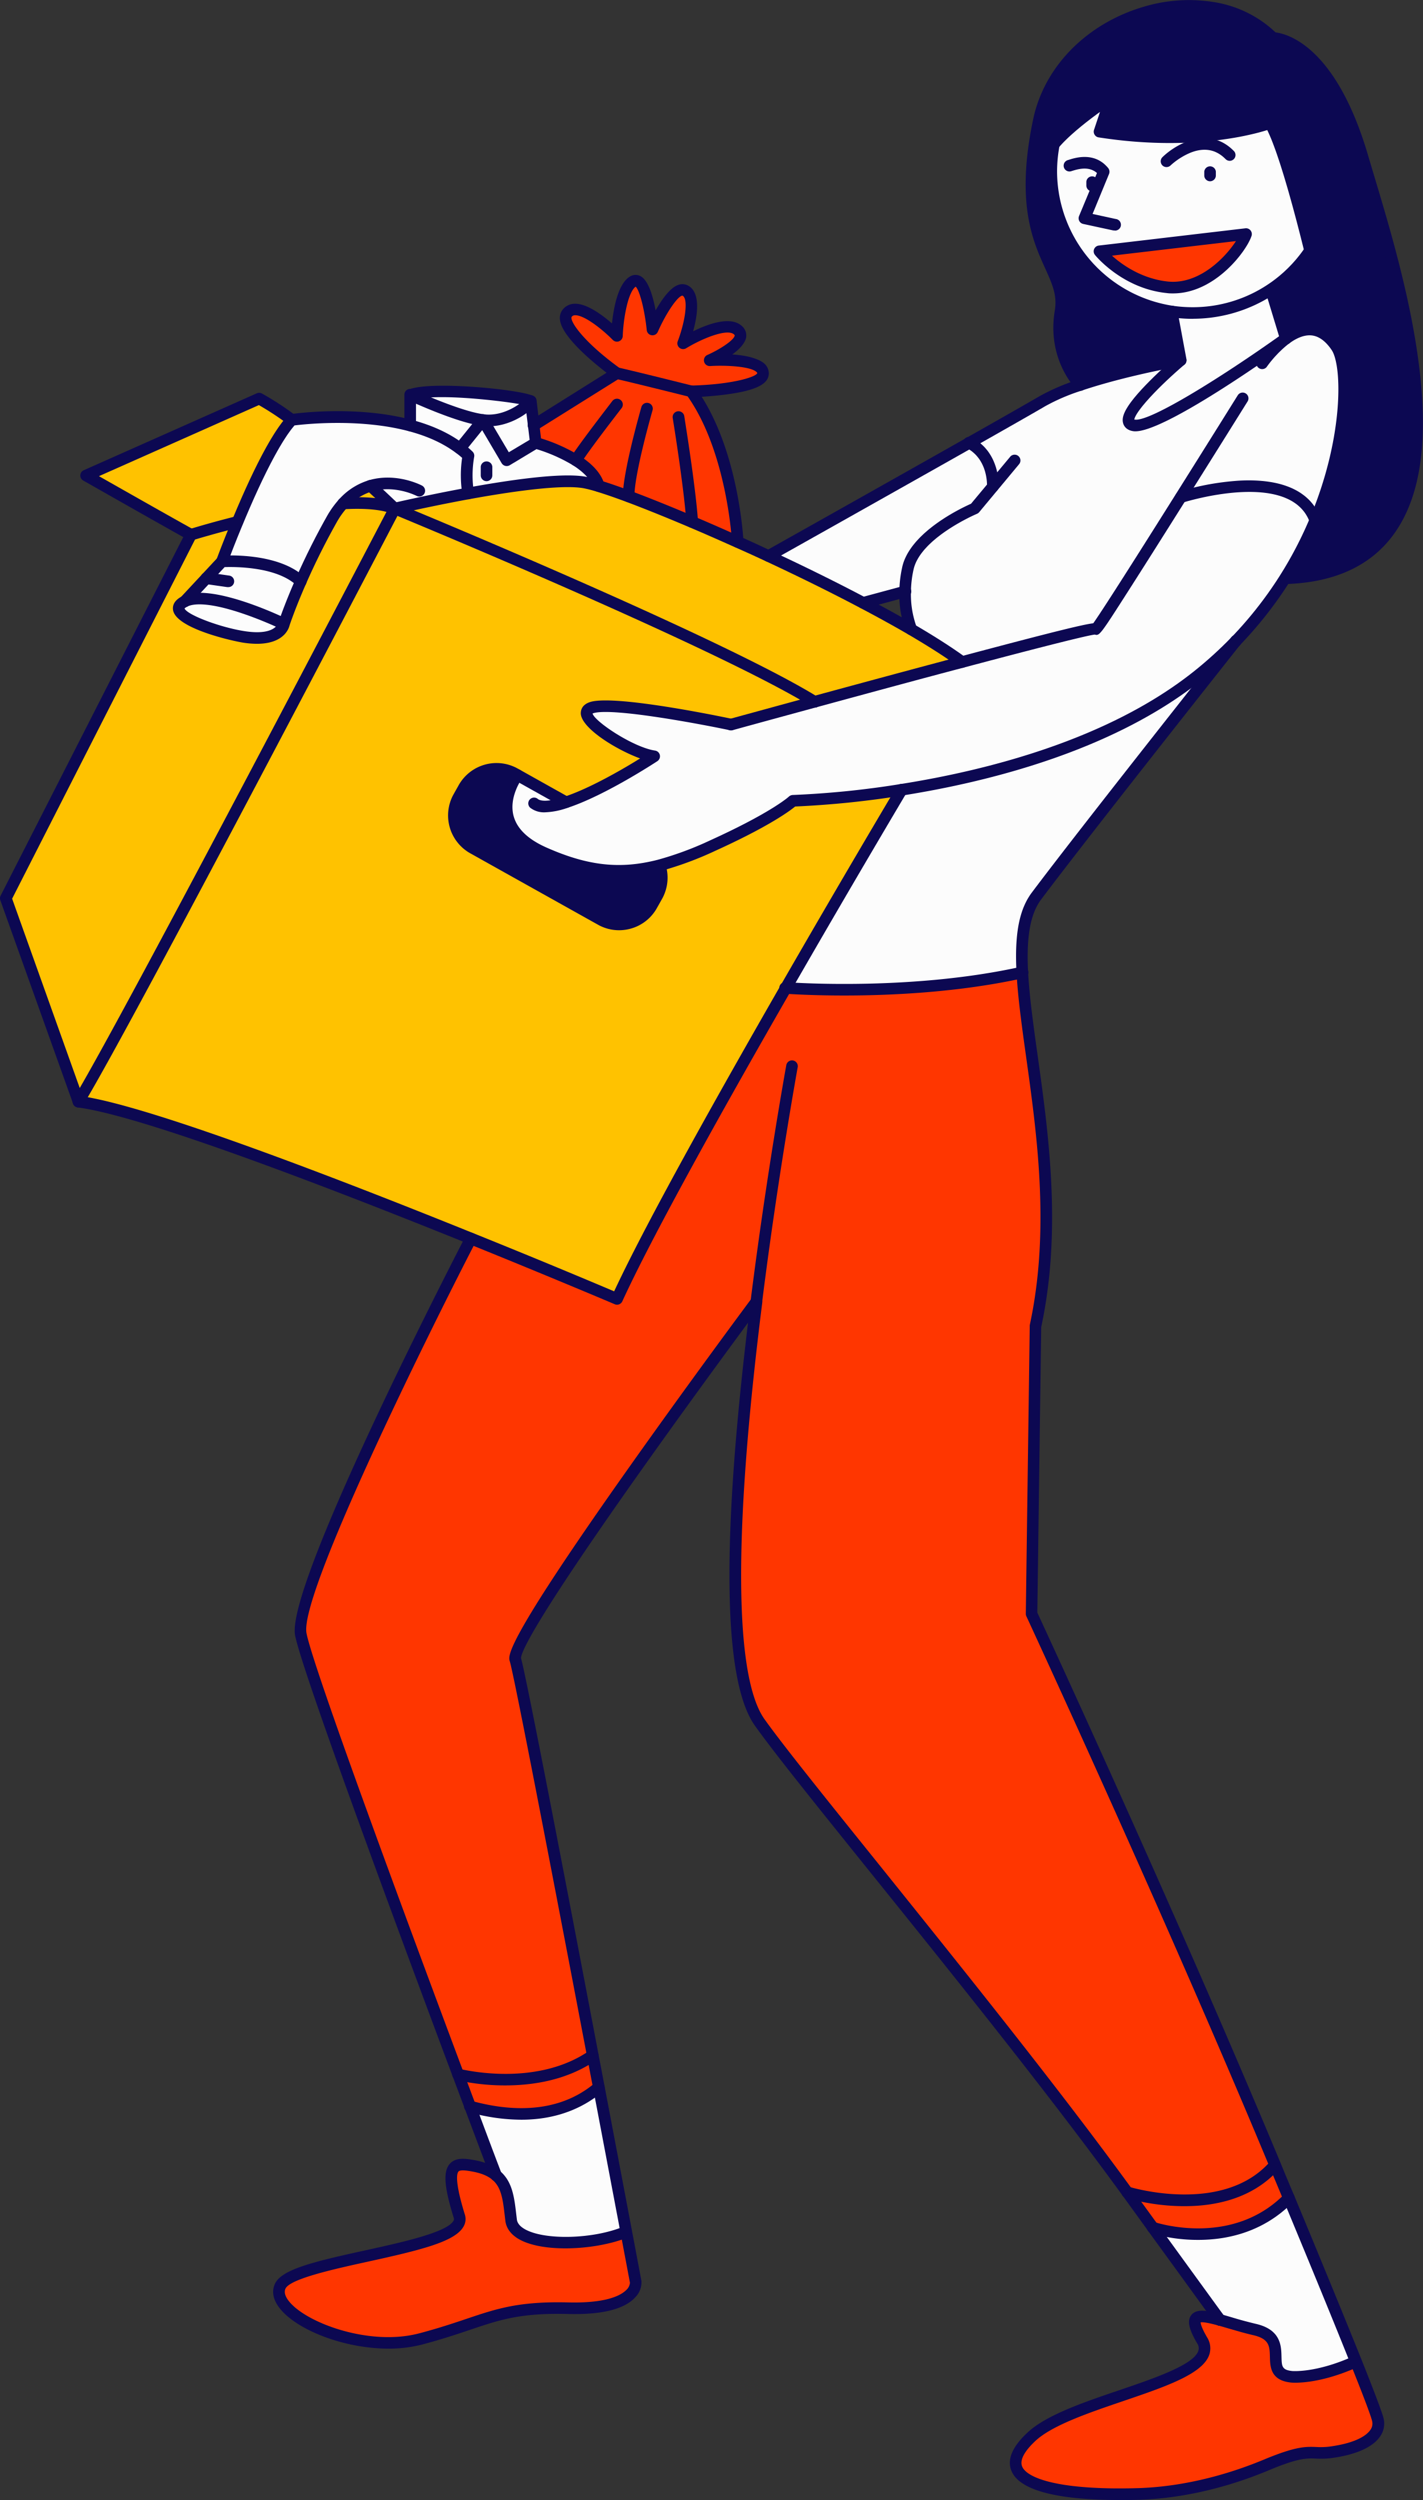 <svg xmlns="http://www.w3.org/2000/svg" width="614.75" height="1080" viewBox="0 0 614.75 1080"><rect x="0" y="0" width="614.75" height="1080" fill="#333333" stroke="none"/><g id="Слой_2" data-name="Слой 2"><g id="donation02_333416962"><g id="donation02_333416962-2" data-name="donation02_333416962"><path d="M595.24 1045.42c1.28 5.63-4.12 11.68-20 13.93-9.24 1.29-9.08-2.45-28 5.4-21.43 8.92-40.84 12.21-55.69 12.63-40.45 1.15-65.65-6.38-45.94-24.75 18.16-16.93 83.75-24.42 73.73-41.6-6.87-11.77-1.72-11.44 7.68-8.83h0c4.32 1.21 9.55 2.9 14.91 4.12 17 3.89 2 18.95 16 20.44.0.0 10.69 1.12 27.75-6.62l.88 2.21C591.62 1034.94 594.73 1043.17 595.24 1045.42z" fill="#ff3600"/><path d="M550.84 935.16c2 4.87 4 9.67 5.95 14.36-23.75 24.25-57.67 13.16-58.7 12.82h0L487 947.06S529.15 960.31 550.84 935.16z" fill="#ff3600"/><path d="M585.74 1020.15c-17.06 7.74-27.75 6.62-27.75 6.62-14-1.49 1-16.55-16-20.44-5.36-1.22-10.59-2.91-14.91-4.12h0l-28.94-39.86c1 .34 34.95 11.43 58.7-12.82C568.63 978 578.82 1002.82 585.74 1020.15z" fill="#fcfcfc"/><path d="M274.64 985.87s1.39 12-29.13 11.28c-30-.75-35.64 5.82-63.71 13.26S115.61 999.59 121 987.66s81.82-15.84 77.38-30.21c-7-22.71-2.55-23.32 5.61-21.9 4.7.81 8 2.24 10.26 4.15h0c5.21 4.33 5.5 11.23 6.53 19.42 1.47 11.79 33.11 12 49.71 5C273.1 977.66 274.64 985.87 274.64 985.87z" fill="#ff3600"/><path d="M258.69 901.63c4.73 24.9 8.93 47.11 11.84 62.47-16.6 7-48.24 6.82-49.71-5-1-8.19-1.32-15.09-6.53-19.42h0c-.15-.4-4.52-12-11.19-29.73C207.09 910.91 236.65 920.47 258.69 901.63z" fill="#fcfcfc"/><path d="M256.08 887.93c.89 4.64 1.75 9.21 2.61 13.7-22 18.84-51.6 9.28-55.59 8.34l-5.17-13.81C198.73 896.35 232.08 904.61 256.08 887.93z" fill="#ff3600"/><path d="M326.74 562.37C325.5 564 219.42 706.78 222.64 717c1.89 6 19.28 96.57 33.44 171-24 16.68-57.35 8.42-58.15 8.23h0c-23.71-63.39-65.15-175.2-68-190.16-4-21 73.48-170.94 73.48-170.94h0c36.08 14.57 63.15 26.08 63.15 26.08 13.43-29.38 45.11-85.93 72.94-134.32 4.57.32 55.67 3.59 102.19-6.73 2 37.55 18.19 95 5.65 153l-1.68 124.14s59.62 128.52 105.17 238c-21.69 25.15-63.86 11.9-63.86 11.9-53.11-73.13-138-173.83-158.84-203C311.25 720.43 317.77 633.75 326.74 562.37z" fill="#ff3600"/><path d="M517.05 292.23a171.76 171.76.0 0 0 16.88-15.32c-2 2.51-66 83.36-86.13 110.18-5.59 7.47-6.86 18.81-6.1 33-46.52 10.32-97.62 7.05-102.19 6.73 26.8-46.59 50.05-85.63 50.05-85.63C427.18 335.21 479.65 321.89 517.05 292.23z" fill="#fcfcfc"/><path d="M223.52 334.82s-16 21.31 11.41 33.54c19 8.49 33.67 9.68 50 5.44a16.14 16.14.0 0 1-1.14 13.31L281.6 391a16.21 16.21.0 0 1-22.07 6.24l-55.15-30.84a16.24 16.24.0 0 1-6.25-22.08l2.21-3.94a16.23 16.23.0 0 1 22.07-6.23l1.11.62z" fill="#0c0852"/><path d="M202.27 213.15c18.55-3.38 40.22-6.49 50.15-4.77a55.75 55.75.0 0 1 6.32 1.62c3.48 1.06 7.82 2.57 12.83 4.43 7.77 2.9 17.14 6.67 27.41 11 6.3 2.67 12.95 5.58 19.75 8.65 4.35 2 8.78 4 13.23 6.06 13.84 6.45 27.92 13.36 41 20.25 7.35 3.87 14.35 7.73 20.79 11.48 8.47 4.94 16 9.7 21.95 14.07-21.3 5.66-44.8 12-63.67 17.16h0c-42.9-26.45-181.43-83.46-181.43-83.46S185.06 216.3 202.27 213.15z" fill="#ffc200"/><path d="M339.51 426.8C311.68 475.19 280 531.74 266.57 561.12c0 0-27.07-11.51-63.15-26.08-58.59-23.67-140.91-55.43-169.54-59.12 21.69-35.79 136.66-256.24 136.66-256.24s138.53 57 181.43 83.46c-21 5.71-36.18 9.89-36.18 9.89s-48.54-10.24-59.69-7.44 15.47 19.51 26.55 21.19c0 0-22.19 14.63-38 19.83l-21.08-11.8-1.11-.62a16.23 16.23.0 0 0-22.07 6.23l-2.21 3.94a16.24 16.24.0 0 0 6.25 22.08l55.15 30.84A16.21 16.21.0 0 0 281.6 391l2.2-3.93a16.14 16.14.0 0 0 1.14-13.31 143.47 143.47.0 0 0 23-8.54c27.38-12.41 34.6-19.32 34.6-19.32a388.38 388.38.0 0 0 47-4.77S366.31 380.21 339.51 426.8z" fill="#ffc200"/><path d="M170.54 219.68S55.57 440.13 33.88 475.92L2.51 388.08 82.52 231s8.35-2.62 20.13-5.55c-4.05 9.74-6.75 17.09-6.75 17.09l-6.73 7.23-9.33 10c-11 5.55 15 13.79 25.82 15.39 15.66 2.32 17-5.6 17-5.6s2.32-7.2 7.26-18.41c3.26-7.43 7.66-16.61 13.29-26.64a37.57 37.57.0 0 1 5-7c8.92-.54 16.87-.06 22.31 2.13z" fill="#ffc200"/><path d="M112 172.2a124.6 124.6.0 0 1 14.09 9.17c-7.69 8.23-17.16 29-23.4 44.1C90.87 228.4 82.52 231 82.52 231c-13.4-7.43-45.31-25.6-45.31-25.6z" fill="#ffc200"/><path d="M160.09 209.9c6.12 5.59 10.19 9.53 10.44 9.77-5.44-2.19-13.39-2.67-22.31-2.13A25.64 25.64.0 0 1 160.09 209.9z" fill="#ffc200"/><path d="M122.68 269.59s-1.36 7.92-17 5.6c-10.85-1.6-36.86-9.84-25.82-15.39S122.68 269.59 122.68 269.59z" fill="#fcfcfc"/><path d="M89.17 249.79l6.73-7.23s23.24-1.66 34 8.62c-4.94 11.21-7.26 18.41-7.26 18.41s-31.81-15.36-42.84-9.79z" fill="#fcfcfc"/><path d="M160.09 209.9a25.64 25.64.0 0 0-11.87 7.64 37.57 37.57.0 0 0-5 7c-5.63 10-10 19.21-13.29 26.64-10.8-10.28-34-8.62-34-8.62s2.7-7.35 6.75-17.09c6.24-15.07 15.71-35.87 23.4-44.1.0.0 27-4 51.15 2.42 7.81 2.06 15.32 5.22 21.51 10a39.11 39.11.0 0 1 3.67 3.13 49.34 49.34.0 0 0-.11 16.28c-17.21 3.15-31.73 6.53-31.73 6.53h0C170.28 219.43 166.21 215.49 160.09 209.9z" fill="#fcfcfc"/><path d="M258.74 210a55.75 55.75.0 0 0-6.32-1.62c-9.93-1.72-31.6 1.39-50.15 4.77a49.34 49.34.0 0 1 .11-16.28 39.11 39.11.0 0 0-3.67-3.13h0l9.92-12.29 10.25 17.38 12.54-7.51a72 72 0 0 1 17.36 7.51C253.38 201.72 257.44 205.46 258.74 210z" fill="#fcfcfc"/><path d="M229.16 173.27c-.25 1.25-9.27 9.27-19.79 8.26l-.74-.09c-8.87-1.12-24.46-7.81-29.67-10.14l-.29-1.1C190.85 166.81 229.41 172 229.16 173.27z" fill="#fcfcfc"/><path d="M208.63 181.44l-9.92 12.29h0c-6.19-4.73-13.7-7.89-21.51-10V170.51s.64.3 1.76.79C184.17 173.63 199.76 180.32 208.63 181.44z" fill="#fcfcfc"/><path d="M218.88 198.82l-10.25-17.38.74.09c10.52 1 19.54-7 19.79-8.26l1.32 10.52.94 7.52z" fill="#fcfcfc"/><path d="M318.73 142.55c5.91 5.16-12.14 13.07-12.14 13.07s23.06-1.4 23.06 5.62-31.07 7.82-31.07 7.82-25.27-6.32-32.06-7.82c0 0-26.82-19.44-21.44-26s21.44 9.86 21.44 9.86.75-19.55 6.83-23.45 8.54 20.7 8.54 20.7 8.68-19.69 14.13-16.85c6.53 3.4-.9 22.85-.9 22.85S312.82 137.4 318.73 142.55z" fill="#ff3600"/><path d="M271.57 214.43c-5-1.86-9.35-3.37-12.83-4.43-1.3-4.54-5.36-8.28-10-11.18a72 72 0 0 0-17.36-7.51l-.94-7.52 36-22.55c6.79 1.5 32.06 7.82 32.06 7.82 18.15 25 20.15 65.06 20.15 65.06-6.8-3.07-13.45-6-19.75-8.65C288.71 221.1 279.34 217.33 271.57 214.43z" fill="#ff3600"/><path d="M418.76 191.31c10.91 5.75 10.14 18.9 10.14 18.9L421 219.68s-25.41 10.67-28.8 25.8a48.69 48.69.0 0 0-1.2 10.05l-18.11 4.89h0c-13-6.89-27.11-13.8-41-20.25C332 240.18 383 211.55 418.76 191.31z" fill="#fcfcfc"/><path d="M308 365.26a143.47 143.47.0 0 1-23 8.54c-16.34 4.24-31 3.05-50-5.44-27.4-12.23-11.41-33.54-11.41-33.54h0l21.08 11.8c15.86-5.2 38-19.83 38-19.83-11.08-1.68-37.7-18.37-26.55-21.19S315.79 313 315.79 313 331 308.85 352 303.14h0c18.87-5.13 42.37-11.5 63.67-17.16 31.3-8.32 57.83-15.14 57.83-14.32.0 1.11 19.32-29.36 36.61-56.89.0.0 48.41-15.61 58 9.77l.14.06A170.17 170.17.0 0 1 534 276.85l-.06.06a171.76 171.76.0 0 1-16.88 15.32c-37.4 29.66-89.87 43-127.49 48.94a388.38 388.38.0 0 1-47 4.77S335.34 352.85 308 365.26z" fill="#fcfcfc"/><path d="M428.9 210.21s.77-13.15-10.14-18.9c14.54-8.23 26.56-15.07 31.62-18a89 89 0 0 1 16.29-7c19-6.39 42.6-10.56 43.4-10.69-.8.7-31 26.44-20.15 28.16 10.67 1.68 62.29-35.12 65.44-37.37a.83.83.0 0 1 .15-.11c8.14-6 15.79-5.44 21.84 3.47 5.2 7.66 5.71 39.5-9.1 74.82l-.14-.06c-9.61-25.38-58-9.77-58-9.77-17.29 27.53-36.61 58-36.61 56.89.0-.82-26.53 6-57.83 14.32-6-4.37-13.48-9.13-21.95-14.07A43.23 43.23.0 0 1 391 255.53a48.69 48.69.0 0 1 1.2-10.05c3.39-15.13 28.8-25.8 28.8-25.8z" fill="#fcfcfc"/><path d="M549.05 125.05l6.46 21.26a.83.83.0 0 0-.15.11c-3.15 2.25-54.77 39.05-65.44 37.37-10.86-1.72 19.35-27.46 20.15-28.16h0l-3.91-21.07a61.13 61.13.0 0 0 42.87-9.5z" fill="#fcfcfc"/><path d="M455.35 62.22a62.25 62.25.0 0 0-1.16 11.92 61.09 61.09.0 0 0 52 60.41l3.91 21.07h0c-.8.13-24.4 4.3-43.4 10.69.0.0-11.9-11.84-8.55-31.77S437 107.9 448.76 52.06C458.27 6.78 520.87-13 550 16.4c0 0 23.47-.23 38.64 51.34s58.72 179.37-33.44 182.05a169 169 0 0 0 13.09-25.19c14.81-35.32 14.3-67.16 9.1-74.82-6.05-8.91-13.7-9.49-21.84-3.47l-6.46-21.26a61.38 61.38.0 0 0 16.89-16.76h0c-4.32-17.54-11.78-45.73-17.33-55.18.0.0-28.55 10.77-73.64 3.73L480 42S463 53 455.35 62.22z" fill="#0c0852"/><path d="M565.94 108.29a61.1 61.1.0 0 1-50.66 26.94 61.08 61.08.0 0 1-61.09-61.09 62.25 62.25.0 0 1 1.16-11.92C463 53 480 42 480 42l-5 14.89c45.09 7 73.64-3.73 73.64-3.73 5.55 9.45 13 37.64 17.33 55.18zm-27.67-7.17L475 108.56s11.16 13.75 29.37 15.56S536.61 106.49 538.27 101.12z" fill="#fcfcfc"/><path d="M475 108.56l63.28-7.44c-1.66 5.37-15.7 24.82-33.91 23S475 108.56 475 108.56z" fill="#ff3600"/><path d="M515.28 137.73a63.6 63.6.0 0 1-63.6-63.59 65.21 65.21.0 0 1 1.21-12.4h0v-.15a2.51 2.51.0 0 1 4.95.59 2.87 2.87.0 0 1-.07.58 60.19 60.19.0 0 0-1.11 11.38 58.92 58.92.0 0 0 49.86 57.94 60.53 60.53.0 0 0 8.73.64 58.54 58.54.0 0 0 48.58-25.83A2.51 2.51.0 0 1 568 109.7a63.59 63.59.0 0 1-52.74 28z" fill="#0c0852"/><path d="M490.5 186.33a5.9 5.9.0 0 1-1-.07c-3-.48-4-2.33-4.29-3.39-.71-2.52.0-6.56 10.61-17.41 5.27-5.38 10.92-10.3 12.52-11.67a2.55 2.55.0 0 1 3.57.24 2.46 2.46.0 0 1-.24 3.5c-13.46 11.56-21.37 20.93-21.63 23.74h.25c6.33 1 36.78-17.81 63.58-36.93a2.51 2.51.0 1 1 2.91 4.08C544.13 157.51 502.74 186.33 490.5 186.33z" fill="#0c0852"/><path d="M555.5 148.82a2.51 2.51.0 0 1-2.39-1.78l-6.46-21.26a2.51 2.51.0 0 1 4.8-1.46l6.45 21.26a2.5 2.5.0 0 1-1.67 3.13A2.64 2.64.0 0 1 555.5 148.82z" fill="#0c0852"/><path d="M332 242.69a2.5 2.5.0 0 1-1.23-4.69c.51-.29 51.41-28.86 86.78-48.87 16.77-9.49 27.11-15.39 31.59-18a91.48 91.48.0 0 1 16.76-7.17c15.86-5.33 34.63-9.07 41.3-10.32L503.72 135a2.5 2.5.0 1 1 4.92-.91l3.91 21.07a2.52 2.52.0 0 1-.53 2.06 2.61 2.61.0 0 1-.86.66 2.42 2.42.0 0 1-.69.22c-.22.0-23.79 4.13-43 10.58a86.09 86.09.0 0 0-15.82 6.74c-4.51 2.65-14.86 8.55-31.66 18.06-35.38 20-86.29 48.59-86.8 48.88A2.58 2.58.0 0 1 332 242.69z" fill="#0c0852"/><path d="M235.48 350.92a9.77 9.77.0 0 1-6.07-1.72 2.51 2.51.0 1 1 3-4c.77.58 3.41 1.65 11.39-1 11-3.62 25.42-12 32.73-16.56-10.33-3.77-25.31-13-25.63-19.4.0-1.17.28-4 4.56-5.11 11.39-2.86 55.8 6.36 60.82 7.42a2.5 2.5.0 1 1-1 4.9c-13.34-2.81-49.88-9.64-58.56-7.46a3.5 3.5.0 0 0-.73.26c1 3.53 17.6 14.59 27 16a2.49 2.49.0 0 1 2.07 1.94 2.53 2.53.0 0 1-1.07 2.63c-.92.6-22.66 14.86-38.65 20.11A32.71 32.71.0 0 1 235.48 350.92z" fill="#0c0852"/><path d="M534 279.35a2.51 2.51.0 0 1-1.81-4.24 167.48 167.48.0 0 0 33.76-51.47c14.67-35 13.87-65.77 9.33-72.45-2.46-3.63-5.19-5.72-8.12-6.22s-6.44.61-10.16 3.36l-.08.06h-.06a50.4 50.4.0 0 0-9.72 10.24 2.51 2.51.0 0 1-4-3 54.9 54.9.0 0 1 10.71-11.23l.25-.19c4.83-3.55 9.52-5 13.92-4.22s8.18 3.55 11.43 8.34c5.94 8.75 6.21 41.27-8.85 77.2a172.58 172.58.0 0 1-34.78 53A2.46 2.46.0 0 1 534 279.35zm22.79-130.88zm0 0v0z" fill="#0c0852"/><path d="M267.39 378.66c-10.69.0-21.38-2.62-33.48-8-9.38-4.19-15.06-9.9-16.9-17-2.73-10.53 4.21-20 4.51-20.34a2.5 2.5.0 0 1 4 3c-.06.08-5.8 7.94-3.66 16.12 1.45 5.52 6.18 10.11 14.08 13.63 18 8 32 9.55 48.37 5.31a141.36 141.36.0 0 0 22.6-8.4c26.42-12 33.84-18.79 33.91-18.86a2.61 2.61.0 0 1 1.67-.69 388.88 388.88.0 0 0 46.67-4.74c37.19-5.89 89.3-19.07 126.32-48.42a170.63 170.63.0 0 0 16.64-15.1 2.51 2.51.0 1 1 3.61 3.48A176 176 0 0 1 518.6 294.2c-37.86 30-90.86 43.46-128.65 49.44a403.08 403.08.0 0 1-46.43 4.77C341 350.47 332 357.11 309 367.55a146.69 146.69.0 0 1-23.42 8.68A72 72 0 0 1 267.39 378.66z" fill="#0c0852"/><path d="M315.79 315.54a2.51 2.51.0 0 1-.67-4.93s15.22-4.18 36.19-9.89a2.51 2.51.0 1 1 1.32 4.84c-21 5.71-36.18 9.89-36.18 9.89A2.5 2.5.0 0 1 315.79 315.54z" fill="#0c0852"/><path d="M352 305.64a2.5 2.5.0 0 1-.66-4.92c25.38-6.9 46.21-12.52 63.68-17.16 40.31-10.72 52.88-13.79 57.27-14.3 1.7-2.35 8.51-12.54 35.7-55.82 13.87-22.05 26.6-42.47 26.73-42.67a2.5 2.5.0 0 1 4.25 2.65c-.13.2-12.86 20.63-26.74 42.69-9.94 15.81-18.4 29.2-24.48 38.7-12.51 19.56-12.74 19.92-14.81 19.32-2.28.29-13.06 2.69-56.63 14.27C398.83 293 378 298.66 352.64 305.56A2.48 2.48.0 0 1 352 305.64z" fill="#0c0852"/><path d="M568.11 227.05a2.51 2.51.0 0 1-2.34-1.62c-8.67-22.89-54.45-8.42-54.91-8.27a2.51 2.51.0 0 1-1.54-4.77 115.21 115.21.0 0 1 26-4.75c18.61-1 30.74 4.51 35.1 16a2.5 2.5.0 0 1-2.35 3.39z" fill="#0c0852"/><path d="M267.43 401.86a18.58 18.58.0 0 1-9.12-2.4l-55.16-30.84a18.76 18.76.0 0 1-7.21-25.48l2.21-3.94a18.76 18.76.0 0 1 25.48-7.2l22.19 12.42a2.51 2.51.0 0 1-2.44 4.38l-22.19-12.42a13.74 13.74.0 0 0-18.67 5.27l-2.2 3.94a13.73 13.73.0 0 0 5.28 18.66l55.16 30.84a13.68 13.68.0 0 0 18.65-5.27l2.21-3.93a13.74 13.74.0 0 0 1-11.26 2.51 2.51.0 0 1 4.73-1.66A18.79 18.79.0 0 1 286 388.34l-2.21 3.93a18.6 18.6.0 0 1-11.25 8.88A19 19 0 0 1 267.43 401.86z" fill="#0c0852"/><path d="M33.88 478.43a2.51 2.51.0 0 1-2.14-3.81c21.4-35.31 135.43-253.89 136.58-256.1a2.5 2.5.0 1 1 4.44 2.32C171.61 223.05 57.51 441.77 36 477.22A2.5 2.5.0 0 1 33.88 478.43z" fill="#0c0852"/><path d="M170.53 222.18a2.57 2.57.0 0 1-.94-.18c-4.64-1.87-11.78-2.53-21.22-2a2.5 2.5.0 1 1-.31-5c10.19-.62 18.07.16 23.4 2.31a2.51 2.51.0 0 1-.93 4.83z" fill="#0c0852"/><path d="M266.57 563.63a2.6 2.6.0 0 1-1-.2c-.27-.12-27.47-11.67-63.1-26.07C140.79 512.45 61.41 482 33.56 478.41a2.52 2.52.0 0 1-2-1.65L.15 388.92a2.48 2.48.0 0 1 .12-2l80-157.06a2.51 2.51.0 0 1 1.48-1.25c.09.0 8.56-2.67 20.27-5.59a2.51 2.51.0 0 1 1.22 4.86c-9.25 2.3-16.44 4.43-19 5.2l-79 155.15 30.5 85.4c29.63 4.51 107.75 34.48 168.63 59.06 29.82 12 53.74 22.11 60.95 25.16 14.44-31 47-88.76 72-132.32 26.5-46.08 49.83-85.28 50.07-85.67a2.5 2.5.0 1 1 4.3 2.57c-.23.39-23.54 39.56-50 85.6-25.61 44.52-59 103.94-72.83 134.11A2.51 2.51.0 0 1 266.57 563.63z" fill="#0c0852"/><path d="M352 305.64h0a2.52 2.52.0 0 1-1.31-.37c-42.24-26-179.69-82.7-181.08-83.27a2.51 2.51.0 0 1 .39-4.76c.14.0 14.78-3.44 31.85-6.56 25.4-4.62 42.57-6.23 51-4.77a57.22 57.22.0 0 1 6.64 1.69c3.46 1.06 7.82 2.57 13 4.48 7.86 2.94 17.38 6.77 27.51 11.08 6.41 2.72 13.08 5.64 19.8 8.67C324.61 234 329 236 333 237.91c14.79 6.89 28.61 13.72 41.06 20.3 7.54 4 14.57 7.85 20.88 11.53 8.92 5.2 16.38 10 22.17 14.21a2.51 2.51.0 0 1-3 4.05c-5.65-4.13-13-8.81-21.73-13.93-6.25-3.64-13.21-7.48-20.7-11.42-12.38-6.55-26.12-13.34-40.83-20.2-4.06-1.89-8.38-3.87-13.21-6-6.69-3-13.32-5.92-19.7-8.63-10.07-4.28-19.51-8.08-27.3-11-5.05-1.88-9.32-3.35-12.69-4.38a53.36 53.36.0 0 0-6-1.55c-7.76-1.34-24.8.31-49.27 4.76-9.39 1.72-18 3.52-23.9 4.8 29.2 12.17 137.46 57.8 174.4 80.56a2.5 2.5.0 0 1-1.24 4.67z" fill="#0c0852"/><path d="M82.52 233.53a2.52 2.52.0 0 1-1.21-.32c-13.26-7.35-45-25.43-45.34-25.61a2.5 2.5.0 0 1 .22-4.47l74.75-33.22a2.53 2.53.0 0 1 2.2.08 126.12 126.12.0 0 1 14.4 9.37 2.5 2.5.0 1 1-3 4A127 127 0 0 0 111.84 175L42.76 205.7c9.19 5.22 30.68 17.42 41 23.13a2.51 2.51.0 0 1-1.22 4.7z" fill="#0c0852"/><path d="M170.49 222.17a2.45 2.45.0 0 1-1.64-.63h0l-.12-.12c-1.36-1.31-5.09-4.88-10.32-9.66a2.51 2.51.0 1 1 3.39-3.7c5.26 4.82 9 8.43 10.41 9.76a2.54 2.54.0 0 1 .13 3.55A2.5 2.5.0 0 1 170.49 222.17z" fill="#0c0852"/><path d="M111 278.12a39.12 39.12.0 0 1-5.67-.45c-4.5-.66-29.28-6.1-30.57-14.13-.27-1.68.2-4.07 4-6 10.27-5.18 34.24 4.83 42.51 8.58 1.1-3.08 3.21-8.66 6.43-16 4-9.09 8.5-18.13 13.4-26.85a40.22 40.22.0 0 1 5.31-7.47 28.25 28.25.0 0 1 13-8.35c11.83-3.47 22.58 2.14 23 2.38a2.51 2.51.0 0 1-2.35 4.43c-.13-.07-9.47-4.88-19.27-2a23.27 23.27.0 0 0-10.73 6.92 35.16 35.16.0 0 0-4.65 6.54c-4.82 8.59-9.26 17.47-13.18 26.41-4.54 10.31-6.87 17.25-7.15 18.09C124.73 271.69 122.48 278.12 111 278.12zM79.72 262.87c1.26 2.84 15.71 8.28 26.3 9.84 8.15 1.21 11.67-.52 13.15-2-3-1.36-8.55-3.72-14.62-5.76C89.21 259.8 83.19 260.91 81 262A4.19 4.19.0 0 0 79.72 262.87z" fill="#0c0852"/><path d="M79.84 262.3a2.48 2.48.0 0 1-1.71-.67 2.51 2.51.0 0 1-.13-3.54l16.07-17.24a2.44 2.44.0 0 1 1.66-.79c1-.08 24.46-1.61 35.94 9.3a2.5 2.5.0 0 1-3.45 3.63c-8.71-8.27-26.81-8.14-31.18-8l-15.37 16.5A2.48 2.48.0 0 1 79.84 262.3z" fill="#0c0852"/><path d="M98.48 253.63h-.36l-9.31-1.34a2.51 2.51.0 0 1 .71-5l9.32 1.34a2.5 2.5.0 0 1-.36 5z" fill="#0c0852"/><path d="M95.9 245.06a2.6 2.6.0 0 1-.86-.15 2.51 2.51.0 0 1-1.49-3.22c0-.07 2.76-7.51 6.79-17.18 6.55-15.82 16-36.44 23.88-44.85a2.6 2.6.0 0 1 1.47-.77c1.12-.16 27.8-4 52.16 2.48 8.92 2.36 16.45 5.85 22.38 10.38a41.37 41.37.0 0 1 3.88 3.31 2.49 2.49.0 0 1 .73 2.31 46.87 46.87.0 0 0-.1 15.35 2 2 0 0 1 0 .43 2.51 2.51.0 0 1-5 .34 51.52 51.52.0 0 1-.1-15.7c-.83-.74-1.65-1.42-2.48-2-5.42-4.14-12.36-7.35-20.65-9.54-20.94-5.55-44.47-3.07-49.27-2.47-5.69 6.52-13.59 21.61-22.33 42.69-4 9.57-6.68 16.92-6.7 17A2.53 2.53.0 0 1 95.9 245.06z" fill="#0c0852"/><path d="M177.2 186.3a2.51 2.51.0 0 1-2.5-2.51V170.51a2.52 2.52.0 0 1 1.16-2.12 2.57 2.57.0 0 1 1.5-.38 2.26 2.26.0 0 1 .39-.15l.14-.05h.11c11.43-3.18 49.87.8 52.83 3.56a2.6 2.6.0 0 1 .79 2.42c-.57 2.85-11 11.36-22.49 10.27-.27.0-.59-.06-.9-.11-8.21-1-21.61-6.53-28.52-9.55v9.42A2.51 2.51.0 0 1 177.2 186.3zm9-14.62c6.76 2.79 16.57 6.5 22.75 7.28l.64.08c6 .57 11.57-2.25 14.71-4.5C216.41 173.18 197.9 171.05 186.19 171.68z" fill="#0c0852"/><path d="M218.88 201.33a2.2 2.2.0 0 1-.62-.08 2.52 2.52.0 0 1-1.54-1.15l-8.41-14.27-7.65 9.48a2.51 2.51.0 0 1-3.9-3.15l9.92-12.29a2.45 2.45.0 0 1 2.13-.92 2.51 2.51.0 0 1 2 1.22l9 15.21 9-5.38-2-16.42a2.5 2.5.0 1 1 5-.63L233.91 191a2.52 2.52.0 0 1-1.2 2.46L220.17 201A2.46 2.46.0 0 1 218.88 201.33z" fill="#0c0852"/><path d="M210.2 207.87a2.52 2.52.0 0 1-2.51-2.51v-3.75a2.51 2.51.0 0 1 5 0v3.75A2.52 2.52.0 0 1 210.2 207.87z" fill="#0c0852"/><path d="M258.74 212.51a2.5 2.5.0 0 1-2.4-1.82c-1-3.36-4-6.64-8.89-9.74a69.61 69.61.0 0 0-16.68-7.22 2.51 2.51.0 0 1 1.3-4.84 73.6 73.6.0 0 1 18.05 7.82c6 3.78 9.72 8 11 12.6a2.5 2.5.0 0 1-1.71 3.1A2.47 2.47.0 0 1 258.74 212.51z" fill="#0c0852"/><path d="M318.73 236.62a2.51 2.51.0 0 1-2.5-2.38c0-.39-2.15-38.83-19.16-63-4.32-1.08-23.12-5.76-30.09-7.36l-35.17 22a2.5 2.5.0 1 1-2.66-4.24l36-22.56a2.51 2.51.0 0 1 1.87-.32c6.75 1.49 31.09 7.59 32.12 7.84a2.53 2.53.0 0 1 1.42 1c18.38 25.3 20.55 64.74 20.64 66.4a2.52 2.52.0 0 1-2.38 2.63z" fill="#0c0852"/><path d="M298.58 171.57a2.51 2.51.0 0 1-.07-5c17.94-.47 28-3.7 28.64-5.37.0.0.0-.2-.32-.49-2.61-2.46-13.32-3-20.08-2.57a2.51 2.51.0 0 1-1.16-4.8c5.34-2.35 11.51-6.38 11.82-8.41.0.0.0-.17-.32-.48-3.09-2.68-14.15 2-20.66 6a2.5 2.5.0 0 1-3.65-3c3.13-8.21 4.76-18.33 2.08-19.72-1.73-.13-6.74 6.71-10.68 15.63a2.51 2.51.0 0 1-4.79-.76c-.86-8.62-3.09-17.28-4.78-18.76-3.4 2.51-5.3 13.91-5.58 21.36a2.51 2.51.0 0 1-4.3 1.65c-4.13-4.22-12.23-10.84-16.34-10.65a1.67 1.67.0 0 0-1.37.62c-.06.08-.2.25-.13.79.35 2.7 6.39 11 21.1 21.61a2.51 2.51.0 1 1-2.94 4.06c-3.66-2.66-22-16.35-23.13-25a5.89 5.89.0 0 1 1.22-4.6 6.71 6.71.0 0 1 5-2.46c5.25-.23 12 4.81 16.24 8.5.7-6.64 2.58-16.93 7.58-20.14a4.57 4.57.0 0 1 4.6-.36c3.48 1.68 5.52 8.64 6.67 14.87 2.61-4.6 6.21-9.77 9.76-11a5.13 5.13.0 0 1 4.16.23c5.73 3 4.17 13 2.29 19.8 6.36-3.14 16-6.69 20.91-2.41a5.43 5.43.0 0 1 2 5c-.15 1-1.05 3.86-6 7.41 9.79.64 13.2 3.31 13.9 4a5.67 5.67.0 0 1 1.88 4.19c0 4.54-5.45 7.32-17.69 9-7.82 1.09-15.5 1.3-15.82 1.31z" fill="#0c0852"/><path d="M299 228a2.5 2.5.0 0 1-2.49-2.33c-1.09-15.67-5.84-44.79-5.89-45.08a2.51 2.51.0 1 1 5-.81c0 .29 4.84 29.64 5.94 45.54a2.52 2.52.0 0 1-2.33 2.68z" fill="#0c0852"/><path d="M271.57 216.94a2.5 2.5.0 0 1-2.5-2.5c0-10.65 7.72-37.56 8.05-38.7a2.51 2.51.0 0 1 4.82 1.39c-.08.27-7.89 27.36-7.86 37.29a2.52 2.52.0 0 1-2.5 2.52z" fill="#0c0852"/><path d="M248.78 201.33a2.51 2.51.0 0 1-2.15-3.8C250 192 264 174 264.54 173.23a2.51 2.51.0 1 1 4 3.08c-.14.18-14.36 18.49-17.57 23.81A2.5 2.5.0 0 1 248.78 201.33z" fill="#0c0852"/><path d="M559.58 1029.33c-1.12.0-1.75-.06-1.85-.07-8.88-.94-9-6.82-9.12-11.12-.11-4.5-.19-7.76-7.22-9.36-3.8-.87-7.55-2-10.86-2.95-1.46-.43-2.85-.84-4.16-1.2a2.51 2.51.0 0 1 1.35-4.83c1.33.37 2.74.79 4.22 1.22 3.24 1 6.92 2 10.57 2.87 10.82 2.47 11 9.49 11.11 14.13.1 4.21.14 5.78 4.63 6.26.09.0 10.34.9 26.46-6.41a2.51 2.51.0 0 1 2.07 4.57C573.2 1028.59 563.47 1029.33 559.58 1029.33z" fill="#0c0852"/><path d="M483.62 1080c-20.48.0-42.51-2.47-46.66-12.58-2-4.87.34-10.46 7-16.62 8-7.47 24.11-13 39.68-18.27 14.92-5.08 31.82-10.85 34-16.83a3.68 3.68.0 0 0-.47-3.4c-3.65-6.26-4.38-9.79-2.53-12.18 2.32-3 7.29-1.94 13.05-.33a2.51 2.51.0 1 1-1.34 4.83c-5.07-1.41-7-1.51-7.66-1.37.0.59.37 2.34 2.81 6.52a8.78 8.78.0 0 1 .84 7.69c-3.06 8.2-18.85 13.58-37.13 19.81-15.08 5.14-30.67 10.46-37.89 17.19-3.39 3.16-7.14 7.65-5.74 11.06 2.11 5.15 16.34 10.31 49.9 9.35 12.2-.34 31.61-2.78 54.8-12.44 13.64-5.67 17.88-5.51 22.38-5.34a30.77 30.77.0 0 0 6.18-.23c11.79-1.66 15.8-5.17 17.14-7.11a4.57 4.57.0 0 0 .81-3.77c-.31-1.38-2-6.44-8.51-22.7l-.88-2.19c-6.5-16.31-16.24-40.07-28.93-70.61l-6-14.36C503.52 828 444 699.52 443.4 698.23a2.55 2.55.0 0 1-.24-1.09L444.85 573a2.72 2.72.0 0 1 0-.49c8.89-41.09 3.11-82.48-1.53-115.74-1.85-13.27-3.6-25.8-4.17-36.57-.9-16.64 1.14-27.32 6.6-34.61 20.46-27.3 85.52-109.42 86.17-110.24l.2-.23a2.51 2.51.0 0 1 3.71 3.37c-1.7 2.14-65.82 83.09-86.07 110.11-4.64 6.19-6.42 16.15-5.61 31.34.56 10.55 2.3 23 4.13 36.14 4.69 33.59 10.52 75.37 1.53 117.24l-1.68 123.32c4.2 9.06 61.39 132.81 105 237.55q3 7.32 6 14.37c12.7 30.56 22.44 54.34 29 70.67l.88 2.19c7.14 18 8.41 22 8.74 23.45a9.6 9.6.0 0 1-1.57 7.73c-3.17 4.59-10.28 7.78-20.57 9.23a37 37 0 0 1-7.07.27c-4.11-.16-7.65-.29-20.27 5-23.89 10-44 12.46-56.58 12.82C489 1080 486.33 1080 483.62 1080z" fill="#0c0852"/><path d="M326.75 564.87h-.32a2.5 2.5.0 0 1-2.17-2.8c6.9-55 15.37-101.6 15.45-102.07a2.51 2.51.0 0 1 4.93.9c-.08.47-8.53 46.9-15.41 101.79A2.51 2.51.0 0 1 326.75 564.87z" fill="#0c0852"/><path d="M498.07 964.84a2.49 2.49.0 0 1-2-1L485 948.54c-31.61-43.53-74.21-96.47-108.44-139-23.44-29.13-41.95-52.13-50.4-64-14.06-19.68-14.68-81.42-1.85-183.49a2.5 2.5.0 0 1 5 .62c-15.78 125.54-8.19 167.15.95 180 8.37 11.72 26.85 34.68 50.23 63.74C414.68 849 457.33 902 489 945.59l11.08 15.27a2.5 2.5.0 0 1-2 4z" fill="#0c0852"/><path d="M527 1004.72a2.5 2.5.0 0 1-1.77-.74h0a2.55 2.55.0 0 1-.26-.3l-2.22-3.06c-4.13-5.69-13.77-19-26.72-36.8a2.51 2.51.0 1 1 4.06-2.94c12.94 17.84 22.58 31.1 26.72 36.8l2.2 3a2.51 2.51.0 0 1-2 4z" fill="#0c0852"/><path d="M244.25 971.29c-7.88.0-15.28-1.22-20.11-4-4.3-2.49-5.54-5.64-5.81-7.84-.1-.83-.2-1.64-.29-2.43-.8-6.77-1.43-12.11-5.35-15.37a2.51 2.51.0 0 1 3.2-3.86c5.46 4.54 6.27 11.39 7.12 18.64.1.78.19 1.58.29 2.4.2 1.56 1.32 2.95 3.35 4.12 8.56 4.95 29.82 4.38 42.91-1.15a2.51 2.51.0 0 1 1.95 4.62C264.31 969.45 253.92 971.29 244.25 971.29z" fill="#0c0852"/><path d="M167.85 1014.6c-18.86.0-38.85-7.74-46.57-16.89-4.06-4.81-3.61-8.68-2.52-11.08 2.85-6.26 16.67-9.58 39-14.47 15.68-3.44 35.19-7.72 38.11-12.73a1.46 1.46.0 0 0 .17-1.24c-4.18-13.52-4.66-20.08-1.74-23.41 2.45-2.78 6.37-2.36 10.17-1.7 4.93.86 8.67 2.39 11.44 4.7a2.51 2.51.0 0 1-3.22 3.85c-2.07-1.73-5-2.91-9.08-3.61-1.42-.25-4.75-.83-5.54.07s-1.57 4.61 2.76 18.62a6.44 6.44.0 0 1-.63 5.25c-3.76 6.44-18.13 10-41.36 15.09-14.16 3.11-33.56 7.36-35.51 11.65-.72 1.58-.11 3.52 1.79 5.78 7.87 9.32 34.88 19.11 56.05 13.5 8.37-2.21 14.74-4.36 20.37-6.25 13.13-4.42 22.64-7.62 44-7.09 16.79.41 22.84-3.18 25-5.35a4.8 4.8.0 0 0 1.6-3.14c-.23-1.26-1.73-9.19-4.07-21.59l-1.72-9.08c-2.74-14.48-6.25-33-10.12-53.38L255 895.73c-.46-2.42-.92-4.87-1.39-7.33-20.08-105.51-31.92-166.12-33.37-170.68-.78-2.46-2.39-7.56 50.72-82.69 26.06-36.87 52.4-72.32 53.72-74.09a2.5 2.5.0 0 1 4.56 1.42h0a2.53 2.53.0 0 1-.5 1.5c-.24.33-26.4 35.5-52.66 72.6-45.8 64.7-51 77.43-51 79.88 1.71 5.78 13 63.34 33.47 171.11.47 2.46.94 4.91 1.4 7.33l1.21 6.37c3.87 20.35 7.38 38.91 10.12 53.39l1.72 9.08c2.57 13.57 4.11 21.78 4.11 21.78v.17a9.17 9.17.0 0 1-2.7 6.89c-4.68 5.12-14.42 7.55-29 7.18-20.54-.5-29.2 2.41-42.33 6.83-5.69 1.92-12.15 4.09-20.67 6.35A57.43 57.43.0 0 1 167.85 1014.6zm57.22-298.18z" fill="#0c0852"/><path d="M197.92 898.66a2.52 2.52.0 0 1-2.35-1.63c-24.21-64.72-65.25-175.53-68.09-190.58-4-21.28 65.75-157.13 73.72-172.55a2.5 2.5.0 1 1 4.45 2.3C184.21 577.68 129.27 689 132.41 705.52c2.77 14.68 43.7 125.19 67.86 189.75a2.51 2.51.0 0 1-1.47 3.23A2.48 2.48.0 0 1 197.92 898.66z" fill="#0c0852"/><path d="M214.29 942.21a2.5 2.5.0 0 1-2.39-1.75l-.35-.91c-1.22-3.23-5.2-13.77-10.79-28.7-1.61-4.27-3.34-8.89-5.18-13.81a2.51 2.51.0 1 1 4.7-1.75c1.83 4.91 3.57 9.53 5.17 13.8C211 924 215 934.55 216.24 937.78l.4 1.05a2.58 2.58.0 0 1 .16.87A2.51 2.51.0 0 1 214.29 942.21z" fill="#0c0852"/><path d="M218.35 900.89a94.58 94.58.0 0 1-21-2.29 2.46 2.46.0 0 1-1.13-.59 2.51 2.51.0 0 1 2.43-4.25c4.18 1 34.1 7.32 56-7.89a2.51 2.51.0 1 1 2.73 4.21C244.9 898.69 230.15 900.89 218.35 900.89z" fill="#0c0852"/><path d="M225.22 915.71a84.13 84.13.0 0 1-21.68-3l-1-.26a2.51 2.51.0 1 1 1.15-4.88l1.15.3c14.88 3.95 36 5.75 52.24-8.1a2.5 2.5.0 1 1 3.25 3.81C253.2 909.63 241.9 915.71 225.22 915.71z" fill="#0c0852"/><path d="M511.81 953.06h-1.07a93.6 93.6.0 0 1-24.51-3.6 2.5 2.5.0 1 1 1.5-4.78c.41.13 40.87 12.45 61.21-11.15a2.51 2.51.0 0 1 3.8 3.27C543.55 947.44 529.42 953.06 511.81 953.06z" fill="#0c0852"/><path d="M517.64 967.63a70.44 70.44.0 0 1-20.34-2.91l-.24-.09a2.51 2.51.0 0 1 1-4.81 2.62 2.62.0 0 1 .87.16c2.1.68 33.86 10.45 56.06-12.22l.11-.09a2.5 2.5.0 0 1 3.44 3.64C545.67 964.43 529.94 967.63 517.64 967.63z" fill="#0c0852"/><path d="M428.9 212.72h-.15a2.5 2.5.0 0 1-2.35-2.64c0-.48.49-11.64-8.81-16.55a2.51 2.51.0 1 1 2.34-4.43c12.2 6.43 11.51 20.67 11.47 21.27A2.51 2.51.0 0 1 428.9 212.72z" fill="#0c0852"/><path d="M393.7 274.41a2.51 2.51.0 0 1-2.3-1.51 45.37 45.37.0 0 1-2.87-17.41 51.58 51.58.0 0 1 1.25-10.56c3.38-15.07 25.71-25.54 29.71-27.31l17-20.4a2.51 2.51.0 0 1 3.85 3.21L423 221.28a2.49 2.49.0 0 1-1 .71c-.24.1-24.26 10.35-27.33 24a46.68 46.68.0 0 0-1.13 9.54A41.3 41.3.0 0 0 396 270.92a2.52 2.52.0 0 1-1.32 3.29A2.6 2.6.0 0 1 393.7 274.41z" fill="#0c0852"/><path d="M372.92 262.92a2.5 2.5.0 0 1-.65-4.92l18.11-4.89a2.51 2.51.0 1 1 1.3 4.84l-18.11 4.89A2.46 2.46.0 0 1 372.92 262.92z" fill="#0c0852"/><path d="M364.68 430.06c-13.59.0-23.09-.61-25.34-.76h-.38a2.5 2.5.0 0 1 .43-5h.23c5.62.39 55.63 3.52 101.54-6.67a2.51 2.51.0 1 1 1.08 4.9C414.34 428.71 385 430.06 364.68 430.06z" fill="#0c0852"/><path d="M506.78 126.75c-.88.0-1.77.0-2.67-.14-19-1.89-30.59-15.87-31.07-16.47a2.5 2.5.0 0 1 1.65-4.06L538 98.63a2.49 2.49.0 0 1 2.22.88 2.53 2.53.0 0 1 .47 2.35C538.71 108.19 525.05 126.75 506.78 126.75zm-26.39-16.3c4.44 4 12.94 10 24.21 11.18 13.53 1.34 24.83-10.47 29.34-17.48zm-5.4-1.89h0z" fill="#0c0852"/><path d="M481.48 99.55a2.47 2.47.0 0 1-.54.0l-13-2.81a2.54 2.54.0 0 1-1.69-1.29 2.5 2.5.0 0 1-.09-2.12l7.74-18.59c-3.19-2.79-7.3-2-10.64-.93l-.38.12a2.51 2.51.0 1 1-1.48-4.79l.34-.1c2.76-.89 11.17-3.58 17 3.56a2.5 2.5.0 0 1 .37 2.56L472 92.43l10 2.17a2.5 2.5.0 0 1-.52 5z" fill="#0c0852"/><path d="M503.94 72.18a2.5 2.5.0 0 1-1.74-4.3c5.91-5.75 20-13.72 30.83-2.66a2.5 2.5.0 1 1-3.57 3.51c-4.19-4.26-9.37-5.15-15.41-2.66a30 30 0 0 0-8.36 5.4A2.51 2.51.0 0 1 503.94 72.18z" fill="#0c0852"/><path d="M569.43 125.46a2.51 2.51.0 0 1-2.45-2c0-.06-1.37-6.12-3.45-14.61-7-28.3-13-47.65-17.06-54.5a2.51 2.51.0 0 1 4.32-2.55c5.47 9.31 12.59 35.51 17.6 55.85 2.1 8.55 3.47 14.66 3.48 14.72a2.51 2.51.0 0 1-2.44 3z" fill="#0c0852"/><path d="M452.74 68.43a2.51 2.51.0 0 1-2.19-3.71 26 26 0 0 1 2.88-4.11c7.83-9.35 24.44-20.29 25.14-20.76a2.51 2.51.0 0 1 3.76 2.89l-4 12.06c42.25 6 69.16-3.93 69.43-4a2.51 2.51.0 0 1 1.77 4.69c-1.19.45-29.68 10.92-74.91 3.86a2.47 2.47.0 0 1-1.75-1.17 2.5 2.5.0 0 1-.24-2.1l2.58-7.73c-5.52 4-13.43 10.15-17.92 15.5a21.79 21.79.0 0 0-2.33 3.31A2.5 2.5.0 0 1 452.74 68.43z" fill="#0c0852"/><path d="M471.82 82.64a2.51 2.51.0 0 1-2.51-2.5V78.47a2.51 2.51.0 0 1 5 0v1.67A2.51 2.51.0 0 1 471.82 82.64z" fill="#0c0852"/><path d="M522.77 78.31a2.51 2.51.0 0 1-2.51-2.5V74.14a2.51 2.51.0 0 1 5 0v1.67A2.51 2.51.0 0 1 522.77 78.31z" fill="#0c0852"/><path d="M555.16 252.3a2.51 2.51.0 0 1-.07-5c19.64-.57 34.13-7.14 43.06-19.52 25.31-35.08 2.78-110.18-9.33-150.53-.93-3.12-1.82-6.06-2.62-8.79C578.66 42.84 569.12 30.71 562.45 25 555.38 19 550 18.91 550 18.91a2.57 2.57.0 0 1-1.78-.75c-12.25-12.38-32.45-16.37-52.7-10.4-22.92 6.75-39.88 23.92-44.27 44.82-7.26 34.58-.56 49.4 4.83 61.3 3.16 7 5.9 13 4.55 21.09-3.1 18.44 7.74 29.46 7.85 29.57a2.51 2.51.0 0 1-3.54 3.56c-.52-.52-12.78-13-9.25-34 1.09-6.55-1.12-11.43-4.18-18.2-5.38-11.9-12.76-28.2-5.17-64.39 4.77-22.7 23.07-41.33 47.77-48.6A67.75 67.75.0 0 1 525 1a49.83 49.83.0 0 1 26.06 13c5.14.62 26.1 6 39.94 53.06.8 2.72 1.68 5.65 2.61 8.77 6.37 21.22 15.09 50.27 19 78.9 4.8 34.76 1.38 59.62-10.45 76-9.89 13.7-25.69 21-47 21.59z" fill="#0c0852"/></g></g></g></svg>
